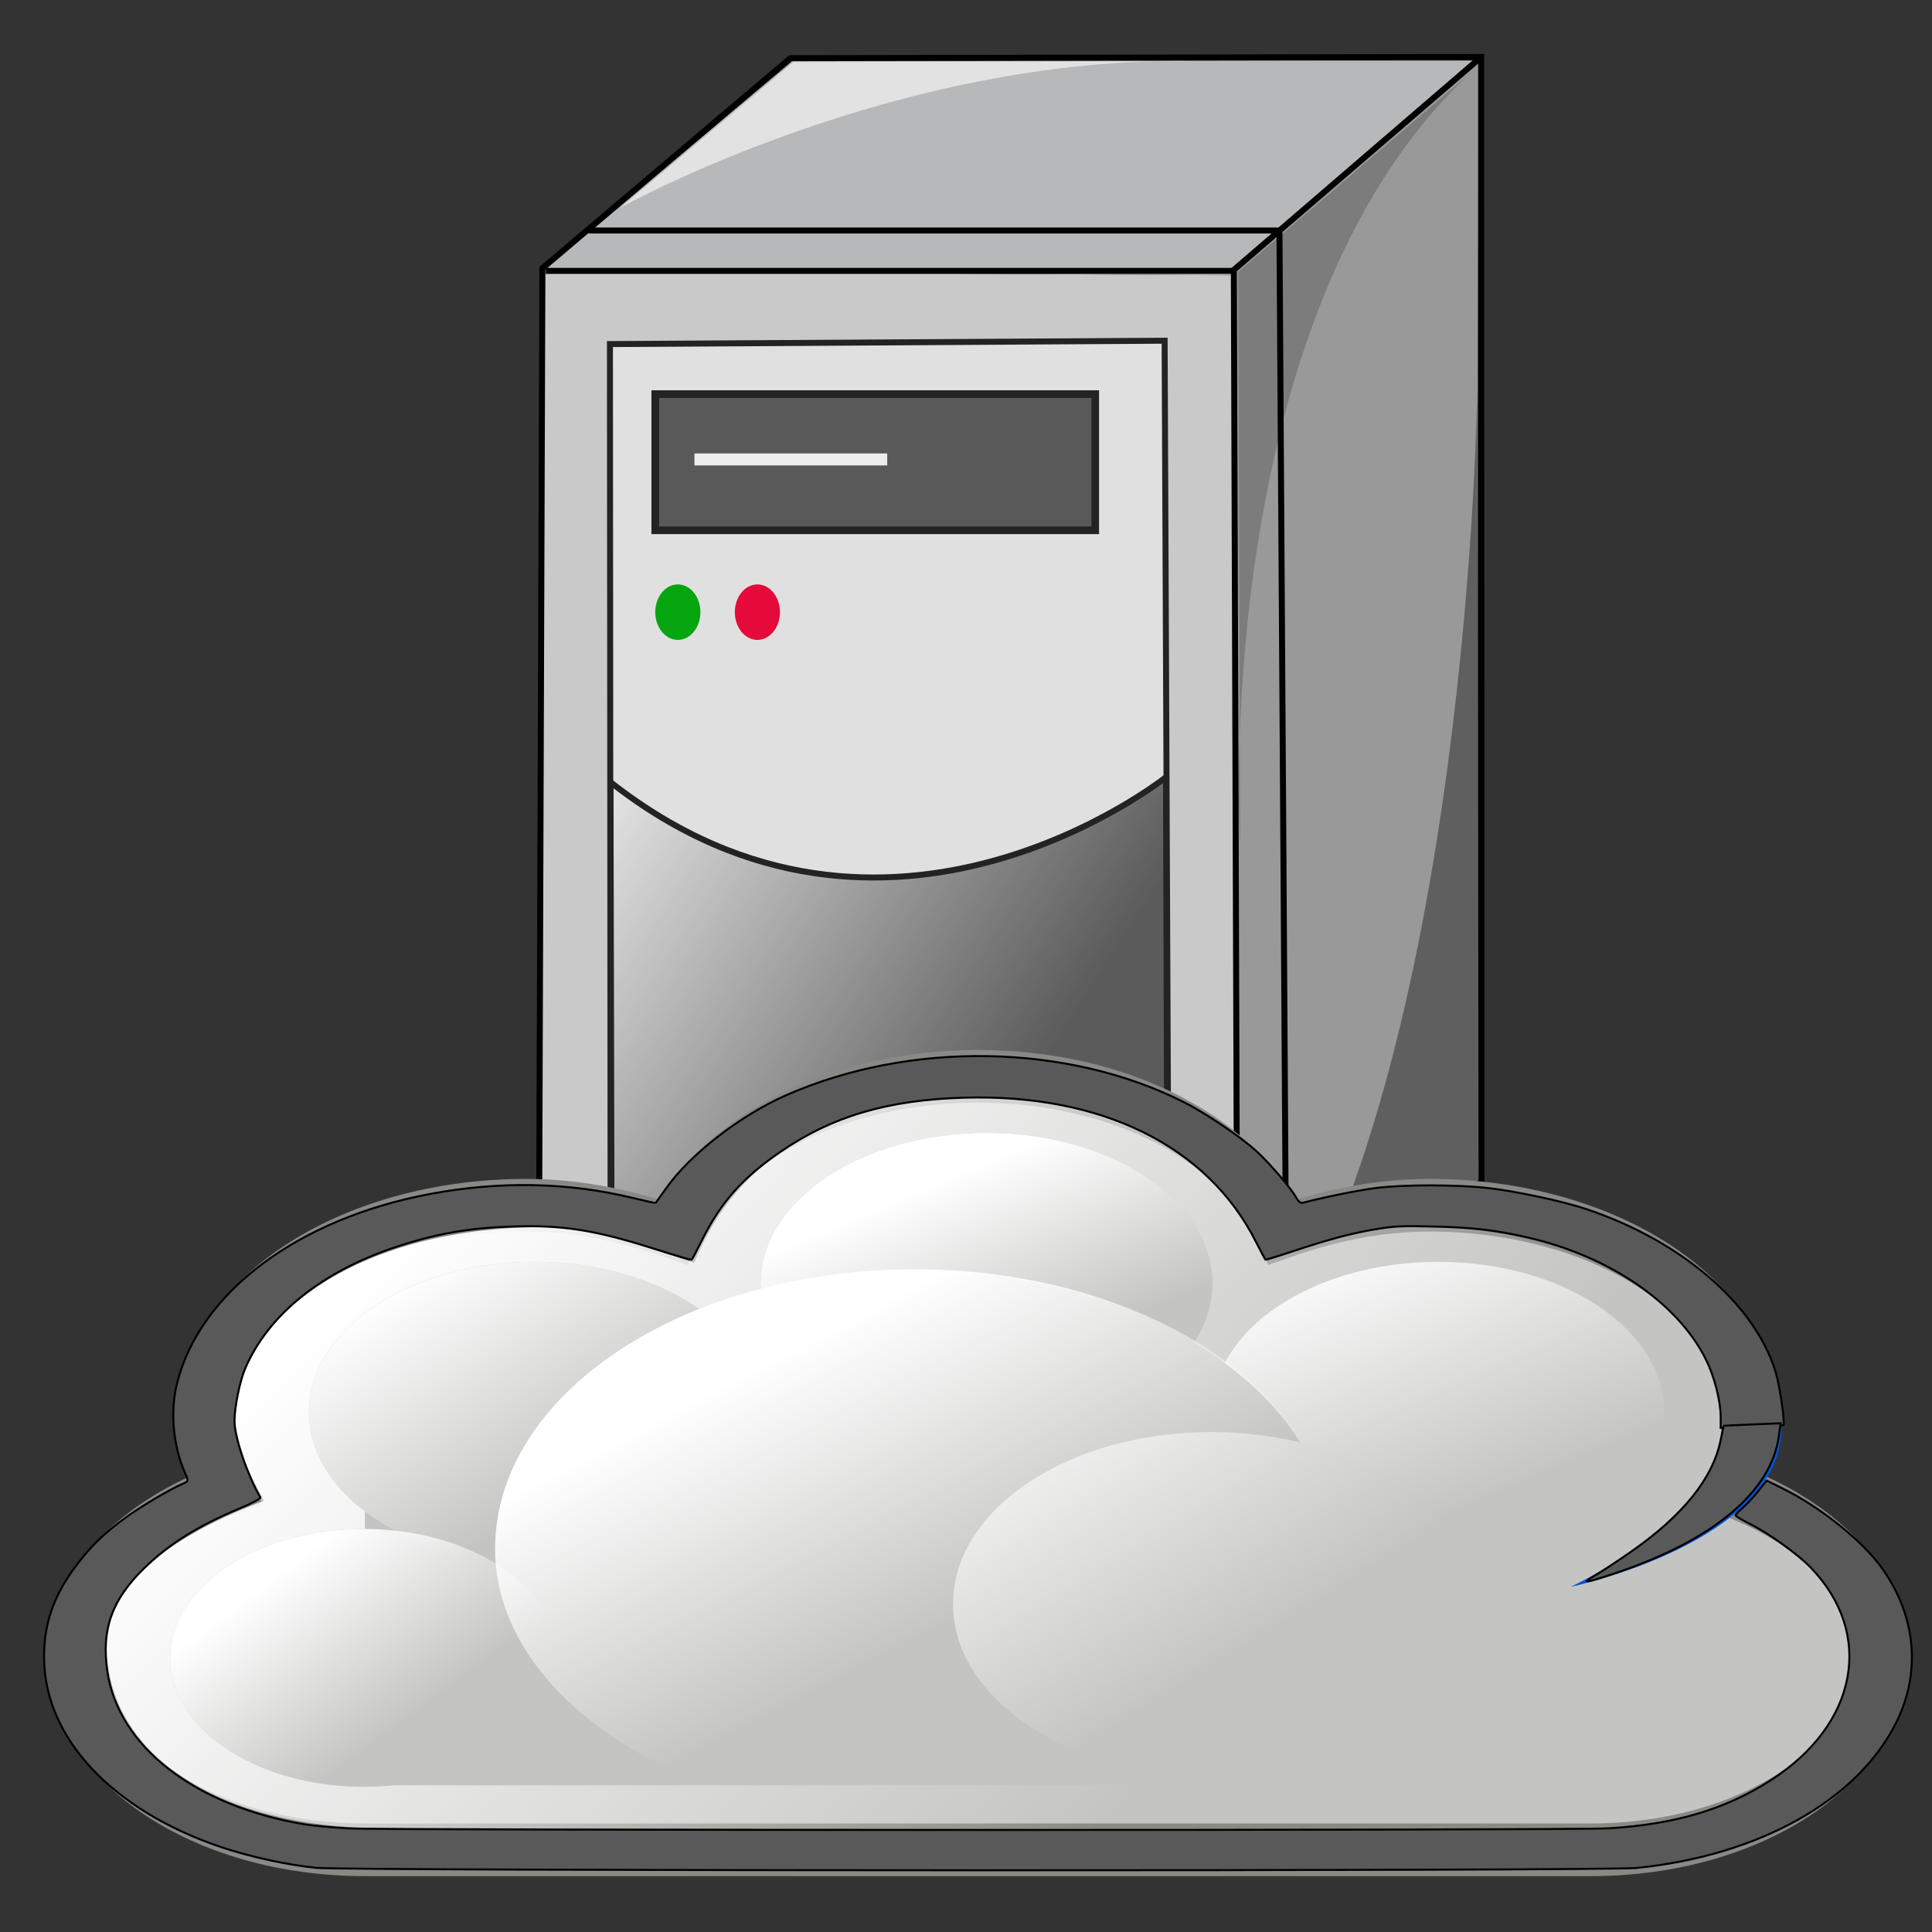 <?xml version="1.0" encoding="UTF-8" standalone="no"?>
<svg
   xmlns:dc="http://purl.org/dc/elements/1.1/"
   xmlns:cc="http://creativecommons.org/ns#"
   xmlns:rdf="http://www.w3.org/1999/02/22-rdf-syntax-ns#"
   xmlns:svg="http://www.w3.org/2000/svg"
   xmlns="http://www.w3.org/2000/svg"
   xmlns:xlink="http://www.w3.org/1999/xlink"
   xmlns:sodipodi="http://sodipodi.sourceforge.net/DTD/sodipodi-0.dtd"
   xmlns:inkscape="http://www.inkscape.org/namespaces/inkscape"
   id="svg2"
   enable-background="new -0.792 -0.569 190 204"
   xml:space="preserve"
   height="219"
   width="219"
   version="1.1"
   y="0px"
   x="0px"
   viewBox="-0.792 -0.569 219 219"
   inkscape:version="0.48.0 r9654"
   sodipodi:docname="virtual_server.svg"
   inkscape:export-filename="C:\Users\Public\Documents\Troux\Troux Architect 9.3\xml\http\metadata.troux.info\semantics\small_icons\virtual_server.png"
   inkscape:export-xdpi="6.5753427"
   inkscape:export-ydpi="6.5753427"><rect x="-0.792" y="-0.569" width="219" height="219" fill="#333333" stroke="none"/><sodipodi:namedview
     pagecolor="#ffffff"
     bordercolor="#666666"
     borderopacity="1"
     objecttolerance="10"
     gridtolerance="10"
     guidetolerance="10"
     inkscape:pageopacity="0"
     inkscape:pageshadow="2"
     inkscape:window-width="1254"
     inkscape:window-height="725"
     id="namedview88"
     showgrid="false"
     inkscape:zoom="2.1826484"
     inkscape:cx="146.74073"
     inkscape:cy="109.5"
     inkscape:window-x="1785"
     inkscape:window-y="63"
     inkscape:window-maximized="0"
     inkscape:current-layer="svg2" /><defs
     id="defs4"><linearGradient
       id="linearGradient4039"
       y2="118.08"
       gradientUnits="userSpaceOnUse"
       x2="31.204"
       gradientTransform="matrix(0.764,0,0,0.939,27.706,5.134)"
       y1="171.93"
       x1="98.755"><stop
         id="stop4035"
         stop-color="#5b5b5b"
         offset="0" /><stop
         id="stop4037"
         stop-color="#5b5b5b"
         stop-opacity="0"
         offset="1" /></linearGradient><filter
       id="filter4640" /><linearGradient
       inkscape:collect="always"
       xlink:href="#linearGradient4039"
       id="linearGradient2960"
       gradientUnits="userSpaceOnUse"
       gradientTransform="matrix(0.764,0,0,0.939,27.706,5.134)"
       x1="98.755"
       y1="171.93"
       x2="31.204"
       y2="118.08" /><linearGradient
       inkscape:collect="always"
       xlink:href="#linearGradient6470"
       id="linearGradient3448"
       gradientUnits="userSpaceOnUse"
       x1="271.022"
       y1="-441.052"
       x2="285.029"
       y2="-431.97"
       gradientTransform="matrix(1.609,0,0,1.624,-427.441,731.417)" /><linearGradient
       inkscape:collect="always"
       id="linearGradient6470"><stop
         style="stop-color:#ffffff;stop-opacity:1;"
         offset="0"
         id="stop6472" /><stop
         style="stop-color:#ffffff;stop-opacity:0;"
         offset="1"
         id="stop6474" /></linearGradient><linearGradient
       inkscape:collect="always"
       xlink:href="#linearGradient6497"
       id="linearGradient3402"
       gradientUnits="userSpaceOnUse"
       x1="287.517"
       y1="-439.753"
       x2="289.676"
       y2="-436.322" /><linearGradient
       inkscape:collect="always"
       id="linearGradient6497"><stop
         style="stop-color:#ffffff;stop-opacity:1;"
         offset="0"
         id="stop6499" /><stop
         style="stop-color:#ffffff;stop-opacity:0;"
         offset="1"
         id="stop6501" /></linearGradient><linearGradient
       inkscape:collect="always"
       xlink:href="#linearGradient6513"
       id="linearGradient3404"
       gradientUnits="userSpaceOnUse"
       x1="286.512"
       y1="-441.291"
       x2="289.854"
       y2="-436.145" /><linearGradient
       inkscape:collect="always"
       id="linearGradient6513"><stop
         style="stop-color:#ffffff;stop-opacity:1;"
         offset="0"
         id="stop6515" /><stop
         style="stop-color:#ffffff;stop-opacity:0;"
         offset="1"
         id="stop6517" /></linearGradient><linearGradient
       inkscape:collect="always"
       xlink:href="#linearGradient6538"
       id="linearGradient3406"
       gradientUnits="userSpaceOnUse"
       x1="285.941"
       y1="-439.939"
       x2="289.391"
       y2="-436.443" /><linearGradient
       inkscape:collect="always"
       id="linearGradient6538"><stop
         style="stop-color:#ffffff;stop-opacity:1;"
         offset="0"
         id="stop6540" /><stop
         style="stop-color:#ffffff;stop-opacity:0;"
         offset="1"
         id="stop6542" /></linearGradient><linearGradient
       inkscape:collect="always"
       xlink:href="#linearGradient6527"
       id="linearGradient3408"
       gradientUnits="userSpaceOnUse"
       x1="275.942"
       y1="-437.105"
       x2="279.975"
       y2="-431.918" /><linearGradient
       inkscape:collect="always"
       id="linearGradient6527"><stop
         style="stop-color:#ffffff;stop-opacity:1;"
         offset="0"
         id="stop6530" /><stop
         style="stop-color:#ffffff;stop-opacity:0;"
         offset="1"
         id="stop6532" /></linearGradient><linearGradient
       inkscape:collect="always"
       xlink:href="#linearGradient6549"
       id="linearGradient3410"
       gradientUnits="userSpaceOnUse"
       x1="286.666"
       y1="-439.484"
       x2="289.766"
       y2="-436.707" /><linearGradient
       inkscape:collect="always"
       id="linearGradient6549"><stop
         style="stop-color:#ffffff;stop-opacity:1;"
         offset="0"
         id="stop6551" /><stop
         style="stop-color:#ffffff;stop-opacity:0;"
         offset="1"
         id="stop6553" /></linearGradient><linearGradient
       inkscape:collect="always"
       xlink:href="#linearGradient6538"
       id="linearGradient3412"
       gradientUnits="userSpaceOnUse"
       x1="284.802"
       y1="-441.233"
       x2="288.9"
       y2="-436.831" /><linearGradient
       inkscape:collect="always"
       xlink:href="#linearGradient4039"
       id="linearGradient3134"
       gradientUnits="userSpaceOnUse"
       gradientTransform="matrix(0.764,0,0,0.939,27.706,5.134)"
       x1="98.755"
       y1="171.93"
       x2="31.204"
       y2="118.08" /><linearGradient
       inkscape:collect="always"
       xlink:href="#linearGradient6470"
       id="linearGradient3160"
       gradientUnits="userSpaceOnUse"
       gradientTransform="matrix(7.315,0,0,4.871,-1941.666,2291.423)"
       x1="271.022"
       y1="-441.052"
       x2="285.029"
       y2="-431.97" /><linearGradient
       inkscape:collect="always"
       xlink:href="#linearGradient6538"
       id="linearGradient3163"
       gradientUnits="userSpaceOnUse"
       x1="284.802"
       y1="-441.233"
       x2="288.9"
       y2="-436.831" /><linearGradient
       inkscape:collect="always"
       xlink:href="#linearGradient6549"
       id="linearGradient3165"
       gradientUnits="userSpaceOnUse"
       x1="286.666"
       y1="-439.484"
       x2="289.766"
       y2="-436.707" /><linearGradient
       inkscape:collect="always"
       xlink:href="#linearGradient6527"
       id="linearGradient3167"
       gradientUnits="userSpaceOnUse"
       x1="275.942"
       y1="-437.105"
       x2="279.975"
       y2="-431.918" /><linearGradient
       inkscape:collect="always"
       xlink:href="#linearGradient6538"
       id="linearGradient3169"
       gradientUnits="userSpaceOnUse"
       x1="285.941"
       y1="-439.939"
       x2="289.391"
       y2="-436.443" /><linearGradient
       inkscape:collect="always"
       xlink:href="#linearGradient6513"
       id="linearGradient3171"
       gradientUnits="userSpaceOnUse"
       x1="286.512"
       y1="-441.291"
       x2="289.854"
       y2="-436.145" /><linearGradient
       inkscape:collect="always"
       xlink:href="#linearGradient6497"
       id="linearGradient3173"
       gradientUnits="userSpaceOnUse"
       x1="287.517"
       y1="-439.753"
       x2="289.676"
       y2="-436.322" /><linearGradient
       inkscape:collect="always"
       xlink:href="#linearGradient4039"
       id="linearGradient3947"
       gradientUnits="userSpaceOnUse"
       gradientTransform="matrix(0.613,0,0,0.753,49.517,1.974)"
       x1="98.755"
       y1="171.93"
       x2="31.204"
       y2="118.08" /></defs><path
     inkscape:connector-curvature="0"
     style="fill:#b6b8ba"
     d="M 89.095,6.3 60.689,30.141 139.051,30.644 166.656,6.3 z"
     id="polygon243_1_" /><path
     inkscape:connector-curvature="0"
     style="fill:#999999"
     d="m 139.051,29.887 0.429,127.551 27.029,-24.296 0.294,-126.705 z"
     id="polygon245_1_" /><path
     inkscape:connector-curvature="0"
     style="fill:#c9c9c9"
     d="M 139.051,30.644 60.689,30.141 60.254,157.694 139.48,158.199 z"
     id="polygon247_1_" /><path
     inkscape:connector-curvature="0"
     style="fill:#e0e0e0;stroke:#232323;stroke-width:0.679"
     d="M 68.43,151.822 68.347,38.434 131.222,38.051 131.718,152.047 z"
     id="polygon249_1_" /><path
     inkscape:connector-curvature="0"
     style="fill:none;stroke:#000000;stroke-width:0.679"
     d="M 139.486,157.89 167.14,133.375 167.103,5.887 88.797,6.024 60.691,29.836 60.255,157.935 z"
     id="polygon255_1_" /><path
     inkscape:connector-curvature="0"
     style="fill:none;stroke:#000000;stroke-width:0.679"
     d="M 139.486,157.89 139.069,30.024 166.956,6.024"
     id="polyline257_1_" /><path
     inkscape:connector-curvature="0"
     style="fill:none;stroke:#000000;stroke-width:0.679"
     d="m 61.078,30.137 77.99,0"
     id="line259_1_" /><path
     inkscape:connector-curvature="0"
     style="fill:#605f5f"
     d="m 142.444,154.732 24.362,-21.595 -0.152,-89.419 c 0,0 -0.88,76.538 -24.21,111.014 z"
     id="path261_1_" /><path
     inkscape:connector-curvature="0"
     style="fill:#7c7c7c"
     d="m 165.755,7.813 -26.2,22.424 0.225,65.001 c 0,0 -3.676,-59.671 25.975,-87.423 z"
     id="path263_1_" /><path
     inkscape:connector-curvature="0"
     style="fill:#e2e2e2"
     d="M 134.866,6.368 89.133,6.472 69.519,22.98 c 0,0 31.083,-17.363 65.344,-16.611 z"
     id="path265_1_" /><path
     inkscape:connector-curvature="0"
     style="fill:none;stroke:#000000;stroke-width:0.679"
     d="m 65.933,25.559 78.307,0 0.809,127.663"
     id="polyline267_1_" /><path
     inkscape:connector-curvature="0"
     style="fill:#595959;stroke:#232323;stroke-width:0.867"
     d="m 73.484,44.106 49.871,0 0,15.435 -49.871,0 0,-15.435 z"
     id="rect250" /><path
     inkscape:connector-curvature="0"
     style="fill:url(#linearGradient3947);stroke:#232323;stroke-width:0.679"
     d="m 68.406,88.086 c 31.347,24.657 62.972,-0.564 62.972,-0.564 l 0.197,64.624 -63.017,-0.015 -0.152,-64.045 z"
     id="path252" /><path
     inkscape:connector-curvature="0"
     style="fill:#595959;stroke:#ededed;stroke-width:1.358"
     d="m 77.927,51.51 21.85,0"
     id="line254" /><path
     inkscape:connector-curvature="0"
     style="fill:#05a510"
     d="m 78.602,68.821 c 0,1.737 -1.146,3.145 -2.559,3.145 -1.413,0 -2.559,-1.408 -2.559,-3.145 0,-1.737 1.146,-3.145 2.559,-3.145 1.413,0 2.559,1.408 2.559,3.145 z"
     id="circle274" /><path
     inkscape:connector-curvature="0"
     style="fill:#e50a39"
     d="m 87.62,68.822 c 0,1.736 -1.145,3.144 -2.558,3.144 -1.413,0 -2.558,-1.408 -2.558,-3.144 0,-1.736 1.145,-3.144 2.558,-3.144 1.413,0 2.558,1.408 2.558,3.144 z"
     id="circle276" /><path
     style="fill:#c4c5c2;fill-opacity:1;stroke:#888a85;stroke-width:5.969;stroke-linecap:butt;stroke-linejoin:miter;stroke-miterlimit:2;stroke-opacity:1;stroke-dasharray:none;stroke-dashoffset:0"
     d="m 110.056,121.437 c -16.61,0 -30.062,7.551 -34.515,17.657 -5.071,-1.772 -10.566,-3.044 -16.686,-3.044 -20.188,0 -36.573,10.911 -36.573,24.355 0,2.82 1.189,5.396 2.514,7.915 -10.046,3.754 -17.143,10.662 -17.143,18.875 0,12.099 14.746,21.919 32.915,21.919 1.296,0 137.68,0 138.976,0 18.169,0 32.915,-9.82 32.915,-21.919 0,-8.212 -7.097,-15.121 -17.143,-18.875 1.326,-2.52 2.514,-5.095 2.514,-7.915 0,-13.444 -16.385,-24.354 -36.573,-24.355 -6.12,0 -11.616,1.272 -16.686,3.044 -4.453,-10.106 -17.905,-17.657 -34.515,-17.657 z"
     id="path7854"
     sodipodi:nodetypes="ccsscsssscsscc"
     inkscape:connector-curvature="0" /><path
     style="fill:url(#linearGradient3160);fill-opacity:1;stroke:none"
     d="m 110.056,123.872 c -16.017,0 -27.236,6.506 -32.151,18.721 -4.889,-1.674 -11.32,-4.059 -17.222,-4.059 -19.87,0 -34.782,9.444 -34.781,22.141 0,2.663 1.955,6.495 3.233,8.875 -9.688,3.546 -17.824,9.208 -17.824,16.427 0,11.427 11.309,20.702 31.74,20.702 1.249,0 132.763,0 134.012,0 20.269,0 31.74,-9.274 31.74,-20.702 0,-7.756 -8.137,-12.989 -17.824,-16.535 1.278,-2.38 3.394,-6.104 3.394,-8.767 0,-12.697 -15.476,-22.248 -34.943,-22.249 -5.902,0 -12.009,2.385 -16.899,4.059 -4.746,-11.795 -16.458,-18.614 -32.475,-18.614 z"
     id="path7856"
     sodipodi:nodetypes="ccsscsssscsscc"
     inkscape:connector-curvature="0" /><g
     id="g7858"
     transform="matrix(7.315,0,0,4.871,-1941.666,2291.423)"><path
       transform="matrix(1.057,0,0,1.057,-24.198,21.863)"
       d="m 291.688,-437.594 c 0,1.829 -1.483,3.312 -3.312,3.312 -1.829,0 -3.312,-1.483 -3.312,-3.312 0,-1.829 1.483,-3.312 3.312,-3.312 1.829,0 3.312,1.483 3.312,3.312 z"
       sodipodi:ry="3.3125"
       sodipodi:rx="3.3125"
       sodipodi:cy="-437.59375"
       sodipodi:cx="288.375"
       id="path7860"
       style="fill:#c4c5c2;fill-opacity:1;stroke:none"
       sodipodi:type="arc" /><path
       transform="matrix(1.057,0,0,1.057,-24.198,21.863)"
       d="m 291.688,-437.594 c 0,1.829 -1.483,3.312 -3.312,3.312 -1.829,0 -3.312,-1.483 -3.312,-3.312 0,-1.829 1.483,-3.312 3.312,-3.312 1.829,0 3.312,1.483 3.312,3.312 z"
       sodipodi:ry="3.3125"
       sodipodi:rx="3.3125"
       sodipodi:cy="-437.59375"
       sodipodi:cx="288.375"
       id="path7862"
       style="fill:url(#linearGradient3173);fill-opacity:1;stroke:none"
       sodipodi:type="arc" /></g><rect
     style="fill:#c4c5c2;fill-opacity:1;stroke:none"
     id="rect7864"
     width="146.29"
     height="43.838"
     x="40.568"
     y="157.969" /><path
     sodipodi:type="arc"
     style="fill:#c4c5c2;fill-opacity:1;stroke:none"
     id="path7866"
     sodipodi:cx="288.375"
     sodipodi:cy="-437.59375"
     sodipodi:rx="3.3125"
     sodipodi:ry="3.3125"
     d="m 291.688,-437.594 a 3.312,3.312 0 1 1 -6.625,0 3.312,3.312 0 1 1 6.625,0 z"
     transform="matrix(6.624,0,0,4.411,-1869.763,2117.587)" /><g
     id="g7868"
     transform="matrix(7.315,0,0,4.871,-1941.666,2291.423)"><path
       transform="matrix(1.057,0,0,1.057,-17.198,24.863)"
       d="m 291.688,-437.594 c 0,1.829 -1.483,3.312 -3.312,3.312 -1.829,0 -3.312,-1.483 -3.312,-3.312 0,-1.829 1.483,-3.312 3.312,-3.312 1.829,0 3.312,1.483 3.312,3.312 z"
       sodipodi:ry="3.3125"
       sodipodi:rx="3.3125"
       sodipodi:cy="-437.59375"
       sodipodi:cx="288.375"
       id="path7870"
       style="fill:#c4c5c2;fill-opacity:1;stroke:none"
       sodipodi:type="arc" /><path
       transform="matrix(1.057,0,0,1.057,-17.198,24.863)"
       d="m 291.688,-437.594 c 0,1.829 -1.483,3.312 -3.312,3.312 -1.829,0 -3.312,-1.483 -3.312,-3.312 0,-1.829 1.483,-3.312 3.312,-3.312 1.829,0 3.312,1.483 3.312,3.312 z"
       sodipodi:ry="3.3125"
       sodipodi:rx="3.3125"
       sodipodi:cy="-437.59375"
       sodipodi:cx="288.375"
       id="path7872"
       style="fill:url(#linearGradient3171);fill-opacity:1;stroke:none"
       sodipodi:type="arc" /></g><g
     id="g7874"
     transform="matrix(7.315,0,0,4.871,-1941.666,2291.423)"><path
       transform="matrix(1.057,0,0,1.057,-31.198,24.863)"
       d="m 291.688,-437.594 c 0,1.829 -1.483,3.312 -3.312,3.312 -1.829,0 -3.312,-1.483 -3.312,-3.312 0,-1.829 1.483,-3.312 3.312,-3.312 1.829,0 3.312,1.483 3.312,3.312 z"
       sodipodi:ry="3.3125"
       sodipodi:rx="3.3125"
       sodipodi:cy="-437.59375"
       sodipodi:cx="288.375"
       id="path7876"
       style="fill:#c4c5c2;fill-opacity:1;stroke:none"
       sodipodi:type="arc" /><path
       transform="matrix(1.057,0,0,1.057,-31.198,24.863)"
       d="m 291.688,-437.594 c 0,1.829 -1.483,3.312 -3.312,3.312 -1.829,0 -3.312,-1.483 -3.312,-3.312 0,-1.829 1.483,-3.312 3.312,-3.312 1.829,0 3.312,1.483 3.312,3.312 z"
       sodipodi:ry="3.3125"
       sodipodi:rx="3.3125"
       sodipodi:cy="-437.59375"
       sodipodi:cx="288.375"
       id="path7878"
       style="fill:url(#linearGradient3169);fill-opacity:1;stroke:none"
       sodipodi:type="arc" /></g><g
     id="g7880"
     transform="matrix(7.315,0,0,4.871,-1948.98,2291.423)"><path
       id="path7882"
       d="m 280.469,-440.969 c -3.579,0 -6.469,2.921 -6.469,6.5 0,2.371 1.349,4.338 3.25,5.469 l 6.469,0 c 1.901,-1.131 3.25,-3.129 3.25,-5.5 0,-3.579 -2.921,-6.469 -6.5,-6.469 z"
       style="fill:#c4c5c2;fill-opacity:1;stroke:none"
       inkscape:connector-curvature="0" /><path
       id="path7884"
       d="m 280.5,-441 c -3.588,0 -6.5,2.912 -6.5,6.5 0,2.376 1.345,4.366 3.25,5.5 l 6.5,0 c 1.905,-1.134 3.25,-3.124 3.25,-5.5 0,-3.588 -2.912,-6.5 -6.5,-6.5 z"
       style="fill:url(#linearGradient3167);fill-opacity:1;stroke:none"
       inkscape:connector-curvature="0" /></g><path
     sodipodi:type="arc"
     style="fill:url(#linearGradient3165);fill-opacity:1;stroke:none"
     id="path7886"
     sodipodi:cx="288.375"
     sodipodi:cy="-437.59375"
     sodipodi:rx="3.3125"
     sodipodi:ry="3.3125"
     d="m 291.688,-437.594 a 3.312,3.312 0 1 1 -6.625,0 3.312,3.312 0 1 1 6.625,0 z"
     transform="matrix(6.624,0,0,4.411,-1869.762,2117.586)" /><path
     style="fill:#0054dc;fill-opacity:1;fill-rule:evenodd;stroke:none"
     d="m 201.168,161.213 c -0.015,13.076 -23.913,18.09 -23.913,18.09 0,0 17.18,-7.92 17.093,-18.047 0,0 6.82,-0.044 6.82,-0.044 z"
     id="path7888"
     sodipodi:nodetypes="ccss"
     inkscape:connector-curvature="0" /><g
     id="g7890"
     transform="matrix(8.359,0,0,5.567,-2150.652,2617.774)"><path
       transform="matrix(1.057,0,0,1.057,-31.198,24.863)"
       d="m 291.688,-437.594 c 0,1.829 -1.483,3.312 -3.312,3.312 -1.829,0 -3.312,-1.483 -3.312,-3.312 0,-1.829 1.483,-3.312 3.312,-3.312 1.829,0 3.312,1.483 3.312,3.312 z"
       sodipodi:ry="3.3125"
       sodipodi:rx="3.3125"
       sodipodi:cy="-437.59375"
       sodipodi:cx="288.375"
       id="path7892"
       style="fill:#c4c5c2;fill-opacity:1;stroke:none"
       sodipodi:type="arc" /><path
       transform="matrix(1.057,0,0,1.057,-31.198,24.863)"
       d="m 291.688,-437.594 c 0,1.829 -1.483,3.312 -3.312,3.312 -1.829,0 -3.312,-1.483 -3.312,-3.312 0,-1.829 1.483,-3.312 3.312,-3.312 1.829,0 3.312,1.483 3.312,3.312 z"
       sodipodi:ry="3.3125"
       sodipodi:rx="3.3125"
       sodipodi:cy="-437.59375"
       sodipodi:cx="288.375"
       id="path7896"
       style="fill:url(#linearGradient3163);fill-opacity:1;stroke:none"
       sodipodi:type="arc" /></g><path
     style="fill:#595959;fill-opacity:1;stroke:#000000;stroke-width:0.225;stroke-miterlimit:4;stroke-dasharray:none"
     d="m 35.009,211.154 c -3.311,-0.342 -7.506,-1.259 -10.736,-2.347 -12.365,-4.165 -20.066,-12.427 -20.07,-21.532 -0.001,-3.713 1.008,-6.73 3.331,-9.953 1.715,-2.38 3.323,-3.978 5.867,-5.83 1.838,-1.338 4.963,-3.191 6.551,-3.884 0.644,-0.281 0.644,-0.284 0.195,-1.303 -1.317,-2.989 -1.662,-6.891 -0.886,-10.014 2.574,-10.359 13.678,-18.691 28.672,-21.513 7.885,-1.484 15.6,-1.341 22.929,0.427 1.44,0.347 2.637,0.614 2.66,0.594 0.024,-0.021 0.563,-0.775 1.198,-1.676 2.701,-3.832 8.422,-8.267 13.602,-10.544 14.075,-6.189 31.836,-5.882 45.072,0.778 2.513,1.265 6.597,4.035 8.335,5.655 1.491,1.389 3.869,4.175 4.407,5.162 0.271,0.497 0.495,0.659 0.802,0.581 2.678,-0.683 6.286,-1.409 8.244,-1.66 3.14,-0.402 9.225,-0.394 12.792,0.017 3.151,0.362 8.33,1.472 10.978,2.352 10.794,3.587 19.132,10.74 21.528,18.467 0.464,1.498 1.104,5.904 0.878,6.053 -0.069,0.046 -1.696,0.132 -3.614,0.192 l -3.489,0.109 0,-1.216 c 0,-1.805 -0.708,-4.584 -1.654,-6.495 -3.183,-6.428 -10.943,-11.75 -20.221,-13.869 -3.673,-0.839 -6.167,-1.13 -10.632,-1.239 -3.693,-0.091 -4.422,-0.057 -6.612,0.305 -2.723,0.45 -5.223,1.118 -9.53,2.546 -1.576,0.522 -2.904,0.923 -2.953,0.891 -0.049,-0.032 -0.541,-0.952 -1.095,-2.045 -5.498,-10.844 -17.481,-16.753 -33.062,-16.305 -8.664,0.249 -14.958,2.107 -20.842,6.152 -4.305,2.96 -6.727,5.694 -8.894,10.043 -0.575,1.155 -1.091,2.133 -1.146,2.175 -0.055,0.041 -1.936,-0.508 -4.181,-1.22 -6.789,-2.155 -10.465,-2.736 -16.116,-2.547 -5.063,0.169 -8.786,0.83 -13.383,2.375 -8.348,2.806 -14.316,7.643 -16.941,13.731 -0.591,1.37 -1.203,4.387 -1.204,5.933 -9.69e-4,1.822 1.457,6.132 2.933,8.67 0.07,0.121 -0.983,0.681 -2.388,1.268 -4.721,1.975 -7.989,4.026 -10.807,6.782 -3.636,3.555 -4.836,6.904 -4.159,11.604 1.233,8.563 9.902,15.314 22.339,17.395 0.937,0.157 3.177,0.366 4.98,0.464 4.52,0.247 138.582,0.245 142.816,-0.002 7.498,-0.438 13.243,-2.134 18.396,-5.431 9.904,-6.337 11.834,-16.628 4.531,-24.161 -1.438,-1.483 -4.611,-3.772 -6.675,-4.814 -0.994,-0.502 -1.815,-0.983 -1.824,-1.069 -0.009,-0.086 0.34,-0.456 0.775,-0.821 0.435,-0.366 1.234,-1.219 1.775,-1.896 l 0.984,-1.23 1.753,0.863 c 4.411,2.173 9.197,6.03 11.419,9.203 3.769,5.383 4.328,11.679 1.538,17.313 -4.392,8.87 -15.542,15.127 -29.462,16.536 -3.533,0.358 -146.233,0.342 -149.702,-0.016 l 0,1e-5 z"
     id="path3451"
     inkscape:connector-curvature="0" /><path
     style="fill:#595959;fill-opacity:1;stroke:#000000;stroke-width:0.228"
     d="m 179.999,178.019 c 0.761,-0.44 2.602,-1.652 4.092,-2.693 5.924,-4.14 9.298,-8.346 10.16,-12.664 0.175,-0.876 0.339,-1.602 0.364,-1.615 0.025,-0.013 1.483,-0.081 3.239,-0.152 l 3.193,-0.129 -0.2,1.463 c -0.859,6.266 -7.367,11.749 -18.358,15.464 -3.622,1.224 -4.166,1.296 -2.49,0.326 z"
     id="path4247"
     inkscape:connector-curvature="0" /></svg>